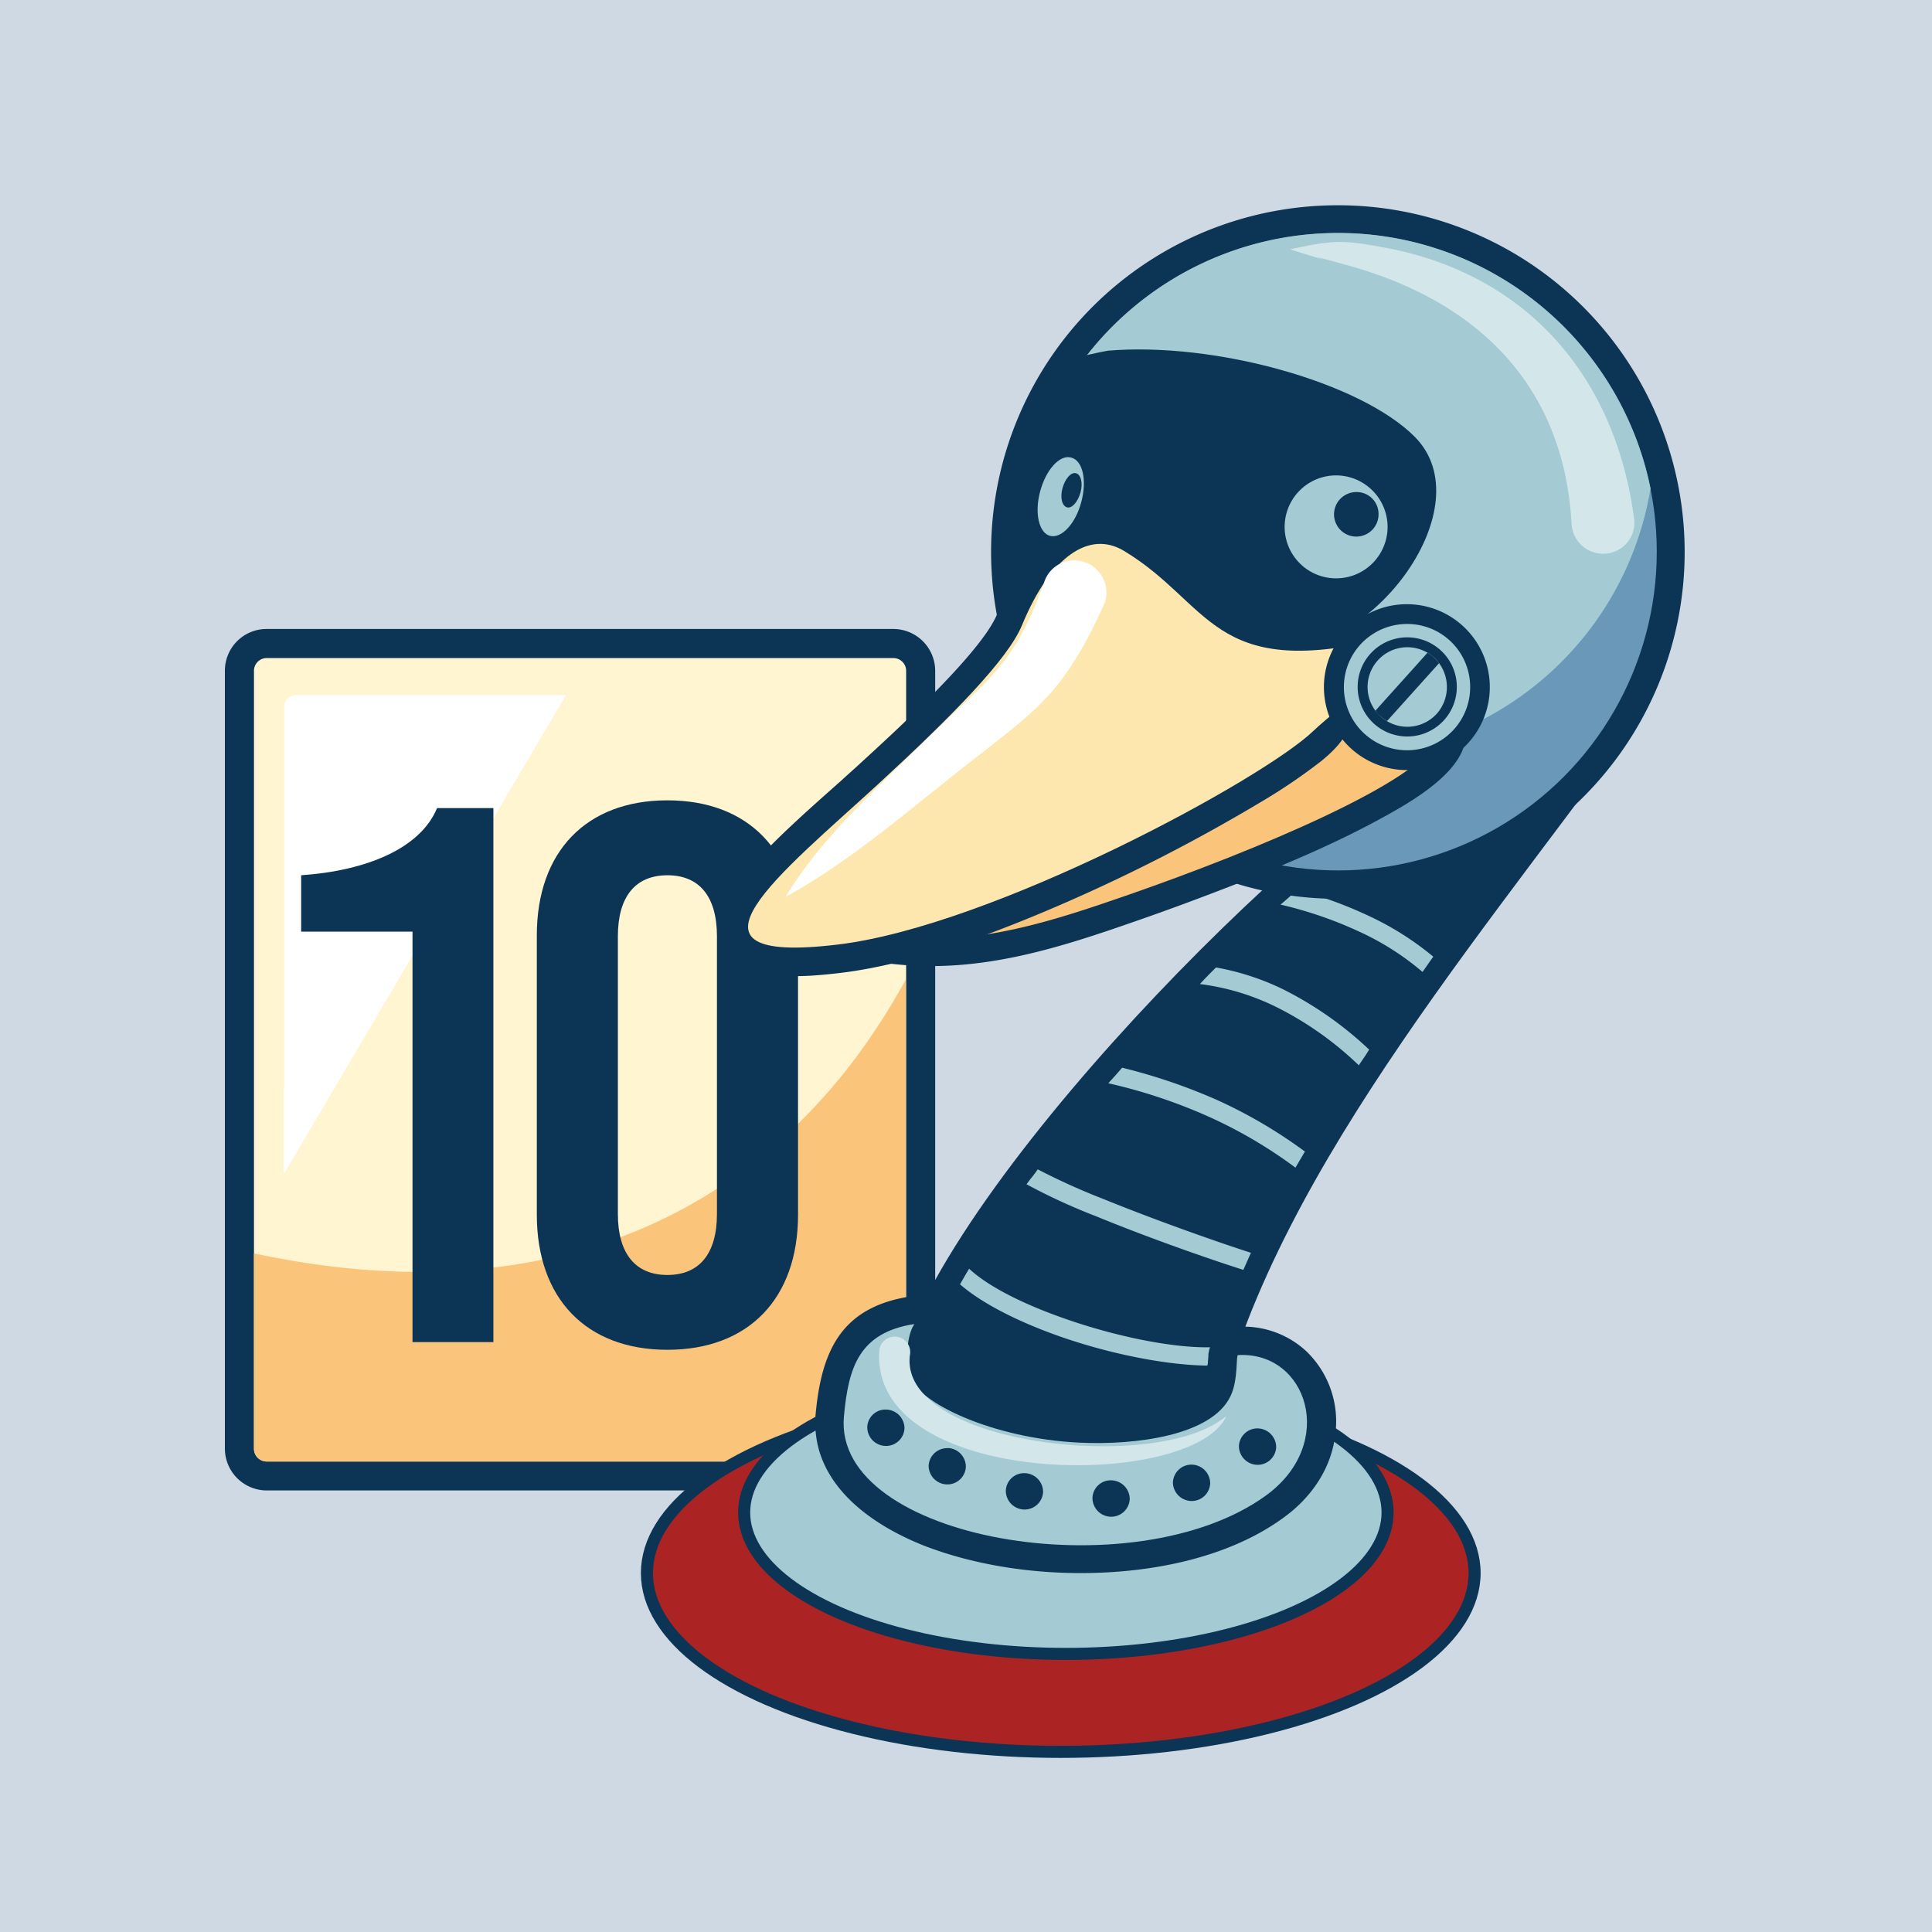 <svg xmlns="http://www.w3.org/2000/svg" id="Layer_1" data-name="Layer 1" viewBox="0 0 480.07 480.07"><defs><style>.cls-1{fill:#cfd9e4}.cls-2{fill:#0c3555}.cls-11,.cls-2,.cls-3,.cls-4,.cls-5,.cls-8,.cls-9{fill-rule:evenodd}.cls-3{fill:#fff5d1}.cls-4{fill:#fac47b}.cls-5{fill:#fff}.cls-6{fill:#ab2423}.cls-6,.cls-7{stroke:#0c3555;stroke-miterlimit:10;stroke-width:3px}.cls-7,.cls-8{fill:#a4cad3}.cls-9{fill:#d3e7eb}.cls-10{fill:#6998b9}.cls-11{fill:#fee7ae}</style></defs><rect width="540.62" height="540.62" x="-23.94" y="-30.17" class="cls-1"/><path d="M66.26,156.29H222a10.42,10.42,0,0,1,10.38,10.38V360A10.42,10.42,0,0,1,222,370.35H66.26A10.42,10.42,0,0,1,55.88,360V166.67A10.36,10.36,0,0,1,66.26,156.29Z" class="cls-2"/><path d="M66.26,163.52H222a3.17,3.17,0,0,1,3.16,3.15V360a3.18,3.18,0,0,1-3.16,3.16H66.26A3.17,3.17,0,0,1,63.11,360V166.67A3.16,3.16,0,0,1,66.26,163.52Z" class="cls-3"/><path d="M225.08,243.38V360a3.18,3.18,0,0,1-3.16,3.16H66.26A3.17,3.17,0,0,1,63.11,360V311.44C138.7,327.72,194.25,299.85,225.08,243.38Z" class="cls-4"/><path d="M70.53,270.44v21.27l70.1-119H73.48a2.92,2.92,0,0,0-2.85,2.85v94.92Z" class="cls-5"/><path d="M122.6,200.8h-14c-4.17,10.07-17.6,15.57-33.77,16.69v14h27.67v102H122.6V200.8Zm43.24-1.93c-20.14,0-32.45,12.72-32.45,33.57v69.39c0,20.86,12.31,33.57,32.45,33.57s32.46-12.71,32.46-33.57V232.44c0-20.85-12.31-33.57-32.46-33.57Zm0,18.62c7.94,0,12.31,5.29,12.31,15.16v69c0,9.86-4.37,15.16-12.31,15.16s-12.31-5.3-12.31-15.16v-69C153.53,222.78,157.91,217.49,165.84,217.49Z" class="cls-2"/><ellipse cx="263.58" cy="390.88" class="cls-6" rx="102.83" ry="44.43"/><ellipse cx="264.85" cy="375.83" class="cls-7" rx="79.94" ry="35.14"/><path d="M405.22,181.39C363.73,238.28,310,300.74,300.15,363.64c-3.9,25.21-54.43,15.95-71.27,4.35-34-23.42,49.75-118,100.16-160.39,14.39-12.15,27.66-18.73,32.68-19.85C381.24,183.62,404.55,184.74,405.22,181.39Z" class="cls-2"/><path d="M391.61,190.09c-7.36.56-14.61,1.12-21.86,2.23-2.23.34-4.57.78-6.8,1.23-3.24.67-8.37,3.46-11.15,5.13a124.52,124.52,0,0,0-19,13.5,510.12,510.12,0,0,0-52.53,51.64C271.93,273.3,263.79,283,256.21,293a250.65,250.65,0,0,0-18.63,28.11c-4.91,8.81-14.72,28.44-8.81,38.48a11.56,11.56,0,0,0,3.57,3.79c7.25,5,19.29,8.26,27.88,9.59,9.26,1.45,32.24,3.24,34.25-10.15,3.56-23.2,12.82-45.5,23.86-66,11.83-22.08,26.22-43,41.05-63.35C369.86,218.87,380.91,204.48,391.61,190.09Z" class="cls-2"/><path d="M322.35,221.1a106.35,106.35,0,0,1,17.73,6.47,73.62,73.62,0,0,1,16.07,10.15c-.9,1.23-1.79,2.56-2.68,3.79a67.26,67.26,0,0,0-15.28-9.81,100,100,0,0,0-20-6.92c1.34-1.11,2.68-2.34,4.13-3.68Zm-20.19,19.3c-1.34,1.33-2.68,2.67-4,4.12a59.58,59.58,0,0,1,18.73,5.58,82.84,82.84,0,0,1,20.75,14.61c.89-1.34,1.78-2.56,2.57-3.9a89.41,89.41,0,0,0-21.31-14.95,63.44,63.44,0,0,0-16.73-5.46Zm-23.31,24.87c-1.12,1.34-2.34,2.68-3.46,3.9a132.8,132.8,0,0,1,25.1,8.37,115.4,115.4,0,0,1,21.41,12.6l2.35-4a120.76,120.76,0,0,0-21.87-12.83,142.46,142.46,0,0,0-23.53-8Zm-21,25.32c-.56.78-1.11,1.56-1.78,2.34l-1,1.34a149.74,149.74,0,0,0,17.4,8c12.49,5.13,27.33,10.37,36.48,13.27.66-1.45,1.22-2.79,1.89-4.24-9-2.9-24.09-8.25-36.69-13.38a163.63,163.63,0,0,1-16.29-7.36Zm-17.06,24.65c5.13,4.79,14.72,9.37,25.31,12.94,12.5,4.23,26.22,6.91,35.36,6.58-.56,1.56-1,3-1.45,4.57-9.81-.11-23.2-2.68-35.36-6.8-10.48-3.57-20.18-8.26-26.1-13.39C239.25,317.91,240,316.58,240.82,315.24Z" class="cls-8"/><path d="M233.23,332.75c-1,1.78-.45,5.35,0,7.36,1.56,2.23,8.48,5.35,10.82,6.25a77.17,77.17,0,0,0,24.54,5,75.32,75.32,0,0,0,11.26-.23c4.91-.44,17-2.23,19.41-7.25a6.22,6.22,0,0,0,.45-1.34c.22-1.33.33-2.67.44-3.9,0-.67.12-1.45.12-2.12.44-3.57,2.9-6.58,6.91-6.8a22.93,22.93,0,0,1,17.51,6.13,24.17,24.17,0,0,1,7.14,20.3c-.89,8.59-5.91,15.95-12.94,21-13.49,9.82-32,13.5-48.63,13.72-13.72.22-28.55-2-41.16-7C218.28,379.48,207,372,203.56,360.52a25.41,25.41,0,0,1-.89-9.14c1.45-15.4,6.13-26.55,23.53-29.23,2.9-.44,7.14-.67,8.7,1.79,1.34,2.23-.22,6.47-1.67,8.81Z" class="cls-2"/><path d="M227.21,329c-13.72,2.12-16.4,10.7-17.51,23-2.79,30.68,72.05,43.39,104.84,19.63,17.85-12.93,10.26-35.91-6.91-34.91-.56,0,.11,6.25-1.9,10.26-4.68,9.71-23.42,12.16-37.48,11.49-21.63-1-40.15-10-41.82-16.17C224,333.31,227.21,329,227.21,329Z" class="cls-8"/><path d="M220.29,350.26a4.66,4.66,0,0,1,4.46,4.68,4.59,4.59,0,0,1-4.79,4.35,4.66,4.66,0,0,1-4.46-4.68,4.52,4.52,0,0,1,4.79-4.35Zm92.36,4.68a4.68,4.68,0,0,1,4.46,4.69,4.61,4.61,0,0,1-4.8,4.35,4.67,4.67,0,0,1-4.46-4.69,4.6,4.6,0,0,1,4.8-4.35Zm-16.4,9a4.66,4.66,0,0,1,4.46,4.68,4.59,4.59,0,0,1-4.79,4.35,4.67,4.67,0,0,1-4.47-4.68,4.61,4.61,0,0,1,4.8-4.35Zm-20,3.9a4.67,4.67,0,0,1,4.47,4.69,4.61,4.61,0,0,1-4.8,4.35,4.66,4.66,0,0,1-4.46-4.69,4.53,4.53,0,0,1,4.79-4.35Zm-21.52-1.78a4.67,4.67,0,0,1,4.46,4.68,4.6,4.6,0,0,1-4.8,4.35,4.67,4.67,0,0,1-4.46-4.68,4.53,4.53,0,0,1,4.8-4.35Zm-19.19-6.25a4.66,4.66,0,0,1,4.46,4.69,4.6,4.6,0,0,1-4.79,4.35,4.66,4.66,0,0,1-4.46-4.69A4.6,4.6,0,0,1,235.57,359.85Z" class="cls-2"/><path d="M226.09,336.76c-2.67,21.87,58.23,29,76.85,16.4l1.79-1.23c-8.81,18.63-88.9,17.85-86.22-16.5a3.85,3.85,0,1,1,7.58,1.33Z" class="cls-9"/><path d="M327.93,51.12a86.17,86.17,0,1,1-81.54,90.56A86.1,86.1,0,0,1,327.93,51.12Z" class="cls-2"/><circle cx="332.49" cy="137.1" r="79.19" class="cls-10"/><path d="M328.26,58a79.14,79.14,0,0,0-73.95,66.25,79.23,79.23,0,0,0,155.82-2.9A79.23,79.23,0,0,0,328.26,58Z" class="cls-8"/><path d="M265.24,89.26c-11.71,14.61-14.83,41.16-14.27,52.2s2.67,3.46,2.9,5.13c16.39-18.07,22-13.16,30.33-8.81,8.59,4.46,10.93,20.64,33.69,22.87s50.86-34.69,33.68-52.09C338.08,95,301.94,84.91,275.28,87.14,273.72,87.37,266.8,89,265.24,89.26Z" class="cls-2"/><path d="M331.27,118.15a12.79,12.79,0,1,0,13.5,12A12.82,12.82,0,0,0,331.27,118.15Z" class="cls-8"/><path d="M333.28,172.8c2.34.56,7.92.34,10.26.34,6.47.11,17.51-.34,20.08,7.25a9.08,9.08,0,0,1,0,5.46c-2.68,7.7-14.28,14.17-21.08,17.85-11.27,6.13-23.54,11.27-35.47,16-8,3.12-16.06,6.13-24.09,8.92-19.75,6.92-39,13.16-60.23,11-6.14-.55-13.17-2.45-15.73-8.81-2.34-5.68.45-11.37,3.79-16,3.91-5.35,9.26-10.48,14.17-15,9.14-8.37,23-21.53,27.77-33.24,2.79-6.81,6.47-14.17,11.27-19.74,4.12-4.8,9.59-8.82,16.28-8.48,10.82.67,16.62,12,19.63,21C304.06,171.35,323.35,168.23,333.28,172.8Z" class="cls-2"/><path d="M293.35,161.76c5.91,16.84,28.22,13.16,37.14,17.51,4.35,2.12,28.33-1,26.55,4.46-3.46,10.27-45.18,27.67-76.29,38.49-18.63,6.46-37.15,12.71-57.22,10.7-16.73-1.67-11.71-11.37,6.24-27.77,18.3-16.84,26-27.22,29.56-35.69C270,142.8,284.32,135.66,293.35,161.76Z" class="cls-4"/><path d="M335.29,179.83c-.67,3.68-4,6.8-6.81,9.15a141,141,0,0,1-15.28,10.37,428.93,428.93,0,0,1-48.29,24.87c-16.84,7.36-37.59,15.28-55.88,17.51-8.59,1-25.21,2.9-29.34-7.25-3-7.69,3.68-15.72,8.59-21,6.36-6.81,13.61-13.17,20.64-19.41,1.56-1.45,3.23-2.9,4.79-4.35,7.92-7.25,30-27.33,34-37,2.57-6.25,6.14-12.83,11-17.63,4.24-4.12,9.6-7.13,15.62-6.8a18.51,18.51,0,0,1,8.7,2.68,73.73,73.73,0,0,1,13.27,10.26,112.61,112.61,0,0,0,9.48,8.36A24.29,24.29,0,0,0,318,154.51c7.58,1,16.4-.56,23.76-2.34,4.9-1.23,11.26-2,13.94,3.68,2.23,4.91-1.23,8.92-4.69,11.93-2.45,2.24-5.24,4.24-7.91,6.25-1.9,1.45-3.91,2.9-5.8,4.46A10.65,10.65,0,0,0,335.29,179.83Z" class="cls-2"/><path d="M326.48,181.5c-12.38,12.05-79.86,48.63-118.35,53.21-43.61,5.24-13.71-18,10.15-39.93,18.3-16.85,32.24-31,35.7-39.49,7.14-17.29,16.84-23.53,25.32-18.4,21.63,13.05,21.86,32,63.8,22C360.27,154.73,331.38,176.71,326.48,181.5Z" class="cls-11"/><path d="M348.56,150.16A20.61,20.61,0,1,1,329,171.8,20.59,20.59,0,0,1,348.56,150.16Z" class="cls-2"/><path d="M348.78,155.07a15.69,15.69,0,1,0,16.51,14.83A15.64,15.64,0,0,0,348.78,155.07Z" class="cls-8"/><path d="M357.93,161.54a12.32,12.32,0,1,1-17.4.89A12.33,12.33,0,0,1,357.93,161.54Z" class="cls-2"/><path d="M356.26,163.32a9.88,9.88,0,1,0,.78,14A10,10,0,0,0,356.26,163.32Z" class="cls-8"/><path d="M356.26,163.32a8.31,8.31,0,0,0-1.56-1.11L341.76,176.6a5.53,5.53,0,0,0,1.34,1.45,7.7,7.7,0,0,0,1.56,1.11l12.94-14.39C357.15,164.22,356.7,163.77,356.26,163.32Z" class="cls-2"/><path d="M336.74,122.28a5.53,5.53,0,1,0,5.8,5.24A5.43,5.43,0,0,0,336.74,122.28Z" class="cls-2"/><path d="M266.13,113.69c-2.78-.78-6.24,3-7.69,8.48s-.22,10.37,2.56,11,6.25-3,7.7-8.48S269,114.36,266.13,113.69Z" class="cls-8"/><path d="M267.36,117.59c-1.23-.33-2.68,1.34-3.34,3.68s-.12,4.46,1.11,4.8,2.68-1.34,3.35-3.68S268.59,117.93,267.36,117.59Z" class="cls-2"/><path d="M390.5,130.08c-1.9-34-23-55-55.1-64-18.63-5.24,4.57,1.9-14.84-4.12,10.49-2.24,12.61-2.46,23.43-.45,35.69,6.58,57.66,32.46,62.12,67.93a7.69,7.69,0,0,1-7.47,8.14A7.84,7.84,0,0,1,390.5,130.08Z" class="cls-9"/><path d="M274.5,149.83c-10.71,23.64-17.07,26.54-36.92,42.27-13.5,10.71-27.33,22.53-42.38,30.78,9-15,22.64-26.88,35-39.15,15.84-15.61,21.75-18.18,29.33-39.26a7.84,7.84,0,0,1,10-4.79A8,8,0,0,1,274.5,149.83Z" class="cls-5"/></svg>